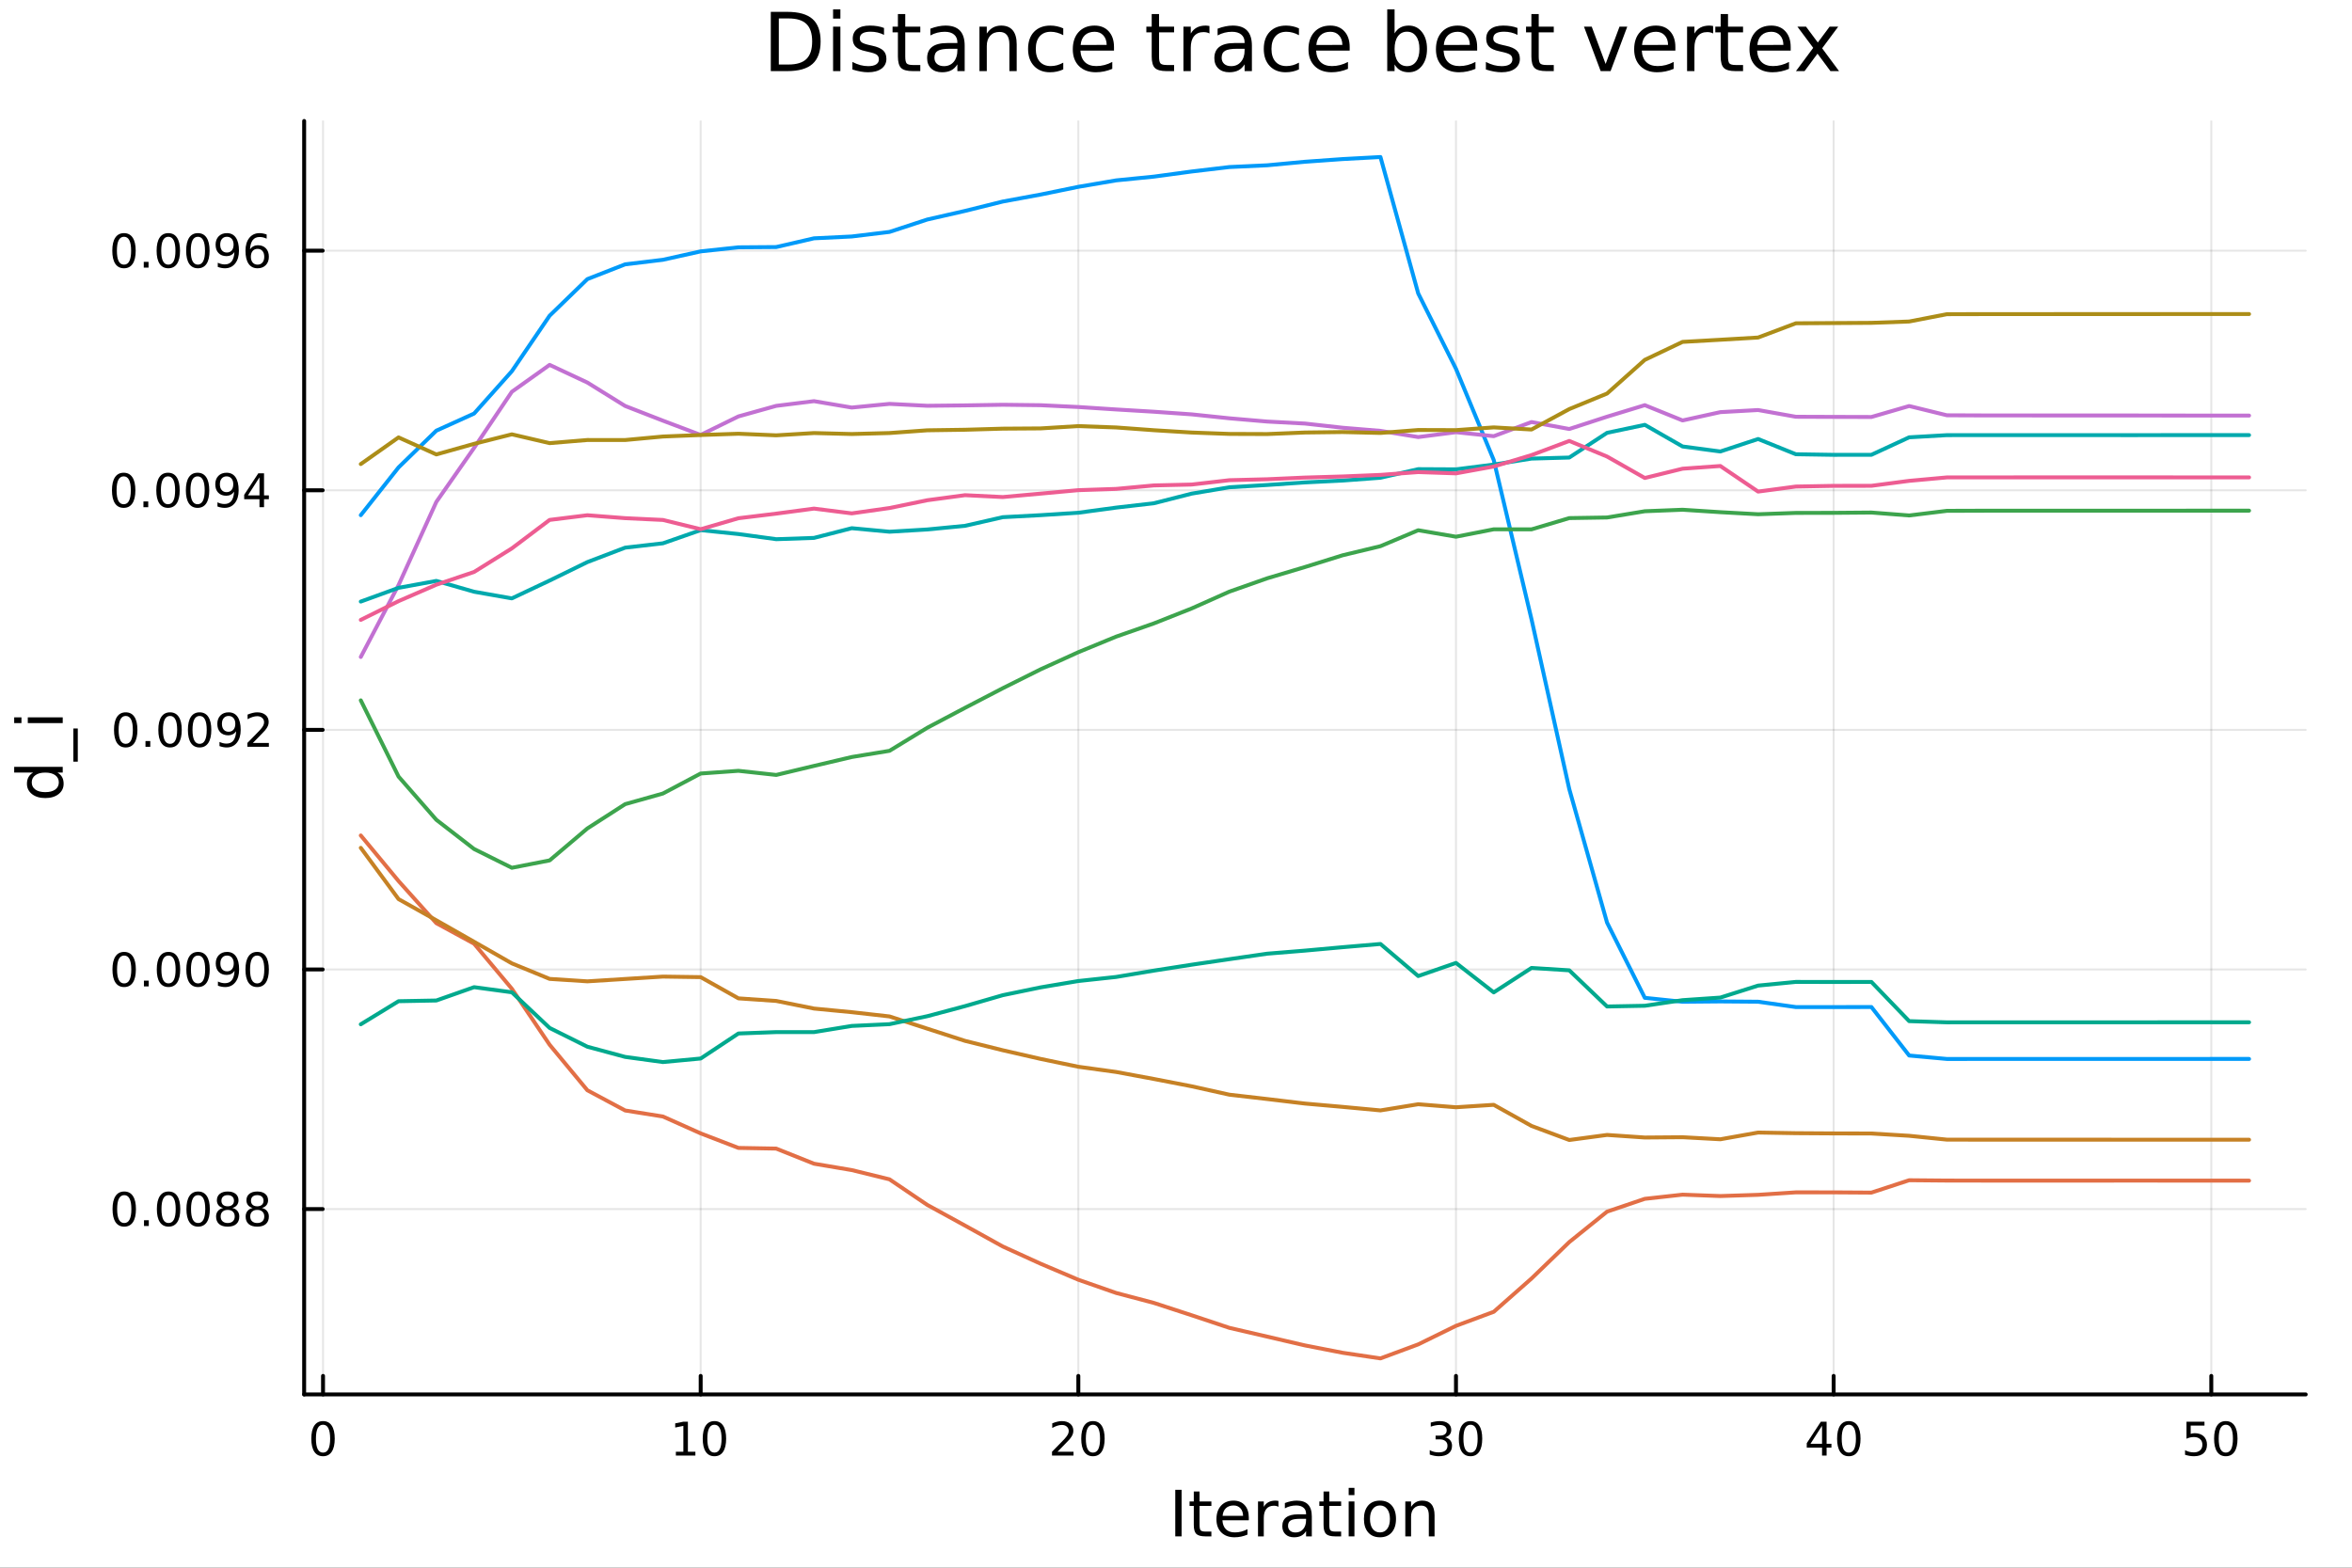 <?xml version="1.0" encoding="utf-8"?>
<svg xmlns="http://www.w3.org/2000/svg" xmlns:xlink="http://www.w3.org/1999/xlink" width="600" height="400" viewBox="0 0 2400 1600">
<rect x="0" y="0" width="2400" height="1600" fill="#333333" stroke="none"/>
<defs>
  <clipPath id="clip390">
    <rect x="0" y="0" width="2400" height="1600"/>
  </clipPath>
</defs>
<path clip-path="url(#clip390)" d="M0 1600 L2400 1600 L2400 0 L0 0  Z" fill="#ffffff" fill-rule="evenodd" fill-opacity="1"/>
<defs>
  <clipPath id="clip391">
    <rect x="480" y="0" width="1681" height="1600"/>
  </clipPath>
</defs>
<path clip-path="url(#clip390)" d="M310.352 1423.18 L2352.76 1423.18 L2352.76 123.472 L310.352 123.472  Z" fill="#ffffff" fill-rule="evenodd" fill-opacity="1"/>
<defs>
  <clipPath id="clip392">
    <rect x="310" y="123" width="2043" height="1301"/>
  </clipPath>
</defs>
<polyline clip-path="url(#clip392)" style="stroke:#000000; stroke-linecap:round; stroke-linejoin:round; stroke-width:2; stroke-opacity:0.1; fill:none" points="329.62,1423.18 329.62,123.472 "/>
<polyline clip-path="url(#clip392)" style="stroke:#000000; stroke-linecap:round; stroke-linejoin:round; stroke-width:2; stroke-opacity:0.1; fill:none" points="714.979,1423.18 714.979,123.472 "/>
<polyline clip-path="url(#clip392)" style="stroke:#000000; stroke-linecap:round; stroke-linejoin:round; stroke-width:2; stroke-opacity:0.1; fill:none" points="1100.34,1423.18 1100.34,123.472 "/>
<polyline clip-path="url(#clip392)" style="stroke:#000000; stroke-linecap:round; stroke-linejoin:round; stroke-width:2; stroke-opacity:0.1; fill:none" points="1485.7,1423.18 1485.7,123.472 "/>
<polyline clip-path="url(#clip392)" style="stroke:#000000; stroke-linecap:round; stroke-linejoin:round; stroke-width:2; stroke-opacity:0.1; fill:none" points="1871.06,1423.18 1871.06,123.472 "/>
<polyline clip-path="url(#clip392)" style="stroke:#000000; stroke-linecap:round; stroke-linejoin:round; stroke-width:2; stroke-opacity:0.1; fill:none" points="2256.42,1423.18 2256.42,123.472 "/>
<polyline clip-path="url(#clip392)" style="stroke:#000000; stroke-linecap:round; stroke-linejoin:round; stroke-width:2; stroke-opacity:0.1; fill:none" points="310.352,1233.98 2352.76,1233.98 "/>
<polyline clip-path="url(#clip392)" style="stroke:#000000; stroke-linecap:round; stroke-linejoin:round; stroke-width:2; stroke-opacity:0.1; fill:none" points="310.352,989.447 2352.76,989.447 "/>
<polyline clip-path="url(#clip392)" style="stroke:#000000; stroke-linecap:round; stroke-linejoin:round; stroke-width:2; stroke-opacity:0.1; fill:none" points="310.352,744.915 2352.76,744.915 "/>
<polyline clip-path="url(#clip392)" style="stroke:#000000; stroke-linecap:round; stroke-linejoin:round; stroke-width:2; stroke-opacity:0.1; fill:none" points="310.352,500.383 2352.76,500.383 "/>
<polyline clip-path="url(#clip392)" style="stroke:#000000; stroke-linecap:round; stroke-linejoin:round; stroke-width:2; stroke-opacity:0.1; fill:none" points="310.352,255.851 2352.76,255.851 "/>
<polyline clip-path="url(#clip390)" style="stroke:#000000; stroke-linecap:round; stroke-linejoin:round; stroke-width:4; stroke-opacity:1; fill:none" points="310.352,1423.18 2352.76,1423.18 "/>
<polyline clip-path="url(#clip390)" style="stroke:#000000; stroke-linecap:round; stroke-linejoin:round; stroke-width:4; stroke-opacity:1; fill:none" points="329.62,1423.18 329.62,1404.28 "/>
<polyline clip-path="url(#clip390)" style="stroke:#000000; stroke-linecap:round; stroke-linejoin:round; stroke-width:4; stroke-opacity:1; fill:none" points="714.979,1423.18 714.979,1404.28 "/>
<polyline clip-path="url(#clip390)" style="stroke:#000000; stroke-linecap:round; stroke-linejoin:round; stroke-width:4; stroke-opacity:1; fill:none" points="1100.34,1423.18 1100.34,1404.28 "/>
<polyline clip-path="url(#clip390)" style="stroke:#000000; stroke-linecap:round; stroke-linejoin:round; stroke-width:4; stroke-opacity:1; fill:none" points="1485.7,1423.18 1485.7,1404.28 "/>
<polyline clip-path="url(#clip390)" style="stroke:#000000; stroke-linecap:round; stroke-linejoin:round; stroke-width:4; stroke-opacity:1; fill:none" points="1871.06,1423.18 1871.06,1404.28 "/>
<polyline clip-path="url(#clip390)" style="stroke:#000000; stroke-linecap:round; stroke-linejoin:round; stroke-width:4; stroke-opacity:1; fill:none" points="2256.42,1423.18 2256.42,1404.28 "/>
<path clip-path="url(#clip390)" d="M329.62 1454.1 Q326.009 1454.1 324.18 1457.66 Q322.375 1461.2 322.375 1468.33 Q322.375 1475.44 324.18 1479.01 Q326.009 1482.55 329.62 1482.55 Q333.254 1482.55 335.06 1479.01 Q336.888 1475.44 336.888 1468.33 Q336.888 1461.2 335.06 1457.66 Q333.254 1454.1 329.62 1454.1 M329.62 1450.39 Q335.43 1450.39 338.486 1455 Q341.564 1459.58 341.564 1468.33 Q341.564 1477.06 338.486 1481.67 Q335.43 1486.25 329.62 1486.25 Q323.81 1486.25 320.731 1481.67 Q317.675 1477.06 317.675 1468.33 Q317.675 1459.58 320.731 1455 Q323.81 1450.39 329.62 1450.39 Z" fill="#000000" fill-rule="nonzero" fill-opacity="1" /><path clip-path="url(#clip390)" d="M689.667 1481.64 L697.306 1481.64 L697.306 1455.28 L688.995 1456.95 L688.995 1452.69 L697.259 1451.02 L701.935 1451.02 L701.935 1481.64 L709.574 1481.64 L709.574 1485.58 L689.667 1485.58 L689.667 1481.64 Z" fill="#000000" fill-rule="nonzero" fill-opacity="1" /><path clip-path="url(#clip390)" d="M729.018 1454.1 Q725.407 1454.1 723.579 1457.66 Q721.773 1461.2 721.773 1468.33 Q721.773 1475.44 723.579 1479.01 Q725.407 1482.55 729.018 1482.55 Q732.653 1482.55 734.458 1479.01 Q736.287 1475.44 736.287 1468.33 Q736.287 1461.2 734.458 1457.66 Q732.653 1454.1 729.018 1454.1 M729.018 1450.39 Q734.829 1450.39 737.884 1455 Q740.963 1459.58 740.963 1468.33 Q740.963 1477.06 737.884 1481.67 Q734.829 1486.25 729.018 1486.25 Q723.208 1486.25 720.13 1481.67 Q717.074 1477.06 717.074 1468.33 Q717.074 1459.58 720.13 1455 Q723.208 1450.39 729.018 1450.39 Z" fill="#000000" fill-rule="nonzero" fill-opacity="1" /><path clip-path="url(#clip390)" d="M1079.11 1481.64 L1095.43 1481.64 L1095.43 1485.58 L1073.49 1485.58 L1073.49 1481.64 Q1076.15 1478.89 1080.73 1474.26 Q1085.34 1469.61 1086.52 1468.27 Q1088.76 1465.74 1089.64 1464.01 Q1090.55 1462.25 1090.55 1460.56 Q1090.55 1457.8 1088.6 1456.07 Q1086.68 1454.33 1083.58 1454.33 Q1081.38 1454.33 1078.93 1455.09 Q1076.5 1455.86 1073.72 1457.41 L1073.72 1452.69 Q1076.54 1451.55 1079 1450.97 Q1081.45 1450.39 1083.49 1450.39 Q1088.86 1450.39 1092.05 1453.08 Q1095.25 1455.77 1095.25 1460.26 Q1095.25 1462.39 1094.44 1464.31 Q1093.65 1466.2 1091.54 1468.8 Q1090.96 1469.47 1087.86 1472.69 Q1084.76 1475.88 1079.11 1481.64 Z" fill="#000000" fill-rule="nonzero" fill-opacity="1" /><path clip-path="url(#clip390)" d="M1115.25 1454.1 Q1111.63 1454.1 1109.81 1457.66 Q1108 1461.2 1108 1468.33 Q1108 1475.44 1109.81 1479.01 Q1111.63 1482.55 1115.25 1482.55 Q1118.88 1482.55 1120.69 1479.01 Q1122.51 1475.44 1122.51 1468.33 Q1122.51 1461.2 1120.69 1457.66 Q1118.88 1454.1 1115.25 1454.1 M1115.25 1450.39 Q1121.06 1450.39 1124.11 1455 Q1127.19 1459.58 1127.19 1468.33 Q1127.19 1477.06 1124.11 1481.67 Q1121.06 1486.25 1115.25 1486.25 Q1109.44 1486.25 1106.36 1481.67 Q1103.3 1477.06 1103.3 1468.33 Q1103.3 1459.58 1106.36 1455 Q1109.44 1450.39 1115.25 1450.39 Z" fill="#000000" fill-rule="nonzero" fill-opacity="1" /><path clip-path="url(#clip390)" d="M1474.54 1466.95 Q1477.9 1467.66 1479.77 1469.93 Q1481.67 1472.2 1481.67 1475.53 Q1481.67 1480.65 1478.15 1483.45 Q1474.63 1486.25 1468.15 1486.25 Q1465.98 1486.25 1463.66 1485.81 Q1461.37 1485.39 1458.92 1484.54 L1458.92 1480.02 Q1460.86 1481.16 1463.17 1481.74 Q1465.49 1482.32 1468.01 1482.32 Q1472.41 1482.32 1474.7 1480.58 Q1477.02 1478.84 1477.02 1475.53 Q1477.02 1472.48 1474.86 1470.77 Q1472.73 1469.03 1468.92 1469.03 L1464.89 1469.03 L1464.89 1465.19 L1469.1 1465.19 Q1472.55 1465.19 1474.38 1463.82 Q1476.21 1462.43 1476.21 1459.84 Q1476.21 1457.18 1474.31 1455.77 Q1472.43 1454.33 1468.92 1454.33 Q1466.99 1454.33 1464.79 1454.75 Q1462.6 1455.16 1459.96 1456.04 L1459.96 1451.88 Q1462.62 1451.14 1464.93 1450.77 Q1467.27 1450.39 1469.33 1450.39 Q1474.66 1450.39 1477.76 1452.83 Q1480.86 1455.23 1480.86 1459.35 Q1480.86 1462.22 1479.22 1464.21 Q1477.57 1466.18 1474.54 1466.95 Z" fill="#000000" fill-rule="nonzero" fill-opacity="1" /><path clip-path="url(#clip390)" d="M1500.54 1454.1 Q1496.92 1454.1 1495.1 1457.66 Q1493.29 1461.2 1493.29 1468.33 Q1493.29 1475.44 1495.1 1479.01 Q1496.92 1482.55 1500.54 1482.55 Q1504.17 1482.55 1505.98 1479.01 Q1507.8 1475.44 1507.8 1468.33 Q1507.8 1461.2 1505.98 1457.66 Q1504.17 1454.1 1500.54 1454.1 M1500.54 1450.39 Q1506.35 1450.39 1509.4 1455 Q1512.48 1459.58 1512.48 1468.33 Q1512.48 1477.06 1509.4 1481.67 Q1506.35 1486.25 1500.54 1486.25 Q1494.73 1486.25 1491.65 1481.67 Q1488.59 1477.06 1488.59 1468.33 Q1488.59 1459.58 1491.65 1455 Q1494.73 1450.39 1500.54 1450.39 Z" fill="#000000" fill-rule="nonzero" fill-opacity="1" /><path clip-path="url(#clip390)" d="M1859.23 1455.09 L1847.42 1473.54 L1859.23 1473.54 L1859.23 1455.09 M1858 1451.02 L1863.88 1451.02 L1863.88 1473.54 L1868.81 1473.54 L1868.81 1477.43 L1863.88 1477.43 L1863.88 1485.58 L1859.23 1485.58 L1859.23 1477.43 L1843.63 1477.43 L1843.63 1472.92 L1858 1451.02 Z" fill="#000000" fill-rule="nonzero" fill-opacity="1" /><path clip-path="url(#clip390)" d="M1886.54 1454.1 Q1882.93 1454.1 1881.1 1457.66 Q1879.3 1461.2 1879.3 1468.33 Q1879.3 1475.44 1881.1 1479.01 Q1882.93 1482.55 1886.54 1482.55 Q1890.18 1482.55 1891.98 1479.01 Q1893.81 1475.44 1893.81 1468.33 Q1893.81 1461.2 1891.98 1457.66 Q1890.18 1454.1 1886.54 1454.1 M1886.54 1450.39 Q1892.35 1450.39 1895.41 1455 Q1898.49 1459.58 1898.49 1468.33 Q1898.49 1477.06 1895.41 1481.67 Q1892.35 1486.25 1886.54 1486.25 Q1880.73 1486.25 1877.65 1481.67 Q1874.6 1477.06 1874.6 1468.33 Q1874.6 1459.58 1877.65 1455 Q1880.73 1450.39 1886.54 1450.39 Z" fill="#000000" fill-rule="nonzero" fill-opacity="1" /><path clip-path="url(#clip390)" d="M2231.12 1451.02 L2249.47 1451.02 L2249.47 1454.96 L2235.4 1454.96 L2235.4 1463.43 Q2236.42 1463.08 2237.43 1462.92 Q2238.45 1462.73 2239.47 1462.73 Q2245.26 1462.73 2248.64 1465.9 Q2252.02 1469.08 2252.02 1474.49 Q2252.02 1480.07 2248.55 1483.17 Q2245.07 1486.25 2238.75 1486.25 Q2236.58 1486.25 2234.31 1485.88 Q2232.06 1485.51 2229.66 1484.77 L2229.66 1480.07 Q2231.74 1481.2 2233.96 1481.76 Q2236.18 1482.32 2238.66 1482.32 Q2242.67 1482.32 2245 1480.21 Q2247.34 1478.1 2247.34 1474.49 Q2247.34 1470.88 2245 1468.77 Q2242.67 1466.67 2238.66 1466.67 Q2236.79 1466.67 2234.91 1467.08 Q2233.06 1467.5 2231.12 1468.38 L2231.12 1451.02 Z" fill="#000000" fill-rule="nonzero" fill-opacity="1" /><path clip-path="url(#clip390)" d="M2271.23 1454.1 Q2267.62 1454.1 2265.79 1457.66 Q2263.99 1461.2 2263.99 1468.33 Q2263.99 1475.44 2265.79 1479.01 Q2267.62 1482.55 2271.23 1482.55 Q2274.87 1482.55 2276.67 1479.01 Q2278.5 1475.44 2278.5 1468.33 Q2278.5 1461.2 2276.67 1457.66 Q2274.87 1454.1 2271.23 1454.1 M2271.23 1450.39 Q2277.04 1450.39 2280.1 1455 Q2283.18 1459.58 2283.18 1468.33 Q2283.18 1477.06 2280.1 1481.67 Q2277.04 1486.25 2271.23 1486.25 Q2265.42 1486.25 2262.34 1481.67 Q2259.29 1477.06 2259.29 1468.33 Q2259.29 1459.58 2262.34 1455 Q2265.42 1450.39 2271.23 1450.39 Z" fill="#000000" fill-rule="nonzero" fill-opacity="1" /><path clip-path="url(#clip390)" d="M1199.27 1520.52 L1205.7 1520.52 L1205.7 1568.04 L1199.27 1568.04 L1199.27 1520.52 Z" fill="#000000" fill-rule="nonzero" fill-opacity="1" /><path clip-path="url(#clip390)" d="M1224.04 1522.27 L1224.04 1532.4 L1236.1 1532.4 L1236.1 1536.95 L1224.04 1536.95 L1224.04 1556.3 Q1224.04 1560.66 1225.21 1561.9 Q1226.42 1563.14 1230.08 1563.14 L1236.1 1563.14 L1236.1 1568.04 L1230.08 1568.04 Q1223.31 1568.04 1220.73 1565.53 Q1218.15 1562.98 1218.15 1556.3 L1218.15 1536.95 L1213.85 1536.95 L1213.85 1532.4 L1218.15 1532.4 L1218.15 1522.27 L1224.04 1522.27 Z" fill="#000000" fill-rule="nonzero" fill-opacity="1" /><path clip-path="url(#clip390)" d="M1274.29 1548.76 L1274.29 1551.62 L1247.37 1551.62 Q1247.75 1557.67 1251 1560.85 Q1254.27 1564 1260.1 1564 Q1263.47 1564 1266.62 1563.17 Q1269.81 1562.35 1272.93 1560.69 L1272.93 1566.23 Q1269.77 1567.57 1266.46 1568.27 Q1263.15 1568.97 1259.75 1568.97 Q1251.22 1568.97 1246.22 1564 Q1241.26 1559.04 1241.26 1550.57 Q1241.26 1541.82 1245.97 1536.69 Q1250.71 1531.54 1258.73 1531.54 Q1265.92 1531.54 1270.09 1536.18 Q1274.29 1540.8 1274.29 1548.76 M1268.44 1547.04 Q1268.37 1542.23 1265.73 1539.37 Q1263.12 1536.5 1258.79 1536.5 Q1253.89 1536.5 1250.93 1539.27 Q1248 1542.04 1247.56 1547.07 L1268.44 1547.04 Z" fill="#000000" fill-rule="nonzero" fill-opacity="1" /><path clip-path="url(#clip390)" d="M1304.56 1537.87 Q1303.58 1537.3 1302.4 1537.04 Q1301.25 1536.76 1299.85 1536.76 Q1294.89 1536.76 1292.21 1540 Q1289.57 1543.22 1289.57 1549.27 L1289.57 1568.04 L1283.68 1568.04 L1283.68 1532.4 L1289.57 1532.4 L1289.57 1537.93 Q1291.42 1534.69 1294.38 1533.13 Q1297.34 1531.54 1301.57 1531.54 Q1302.18 1531.54 1302.91 1531.63 Q1303.64 1531.7 1304.53 1531.85 L1304.56 1537.87 Z" fill="#000000" fill-rule="nonzero" fill-opacity="1" /><path clip-path="url(#clip390)" d="M1326.91 1550.12 Q1319.81 1550.12 1317.07 1551.75 Q1314.33 1553.37 1314.33 1557.29 Q1314.33 1560.4 1316.37 1562.25 Q1318.44 1564.07 1321.97 1564.07 Q1326.84 1564.07 1329.77 1560.63 Q1332.73 1557.16 1332.73 1551.43 L1332.73 1550.12 L1326.91 1550.12 M1338.59 1547.71 L1338.59 1568.04 L1332.73 1568.04 L1332.73 1562.63 Q1330.73 1565.88 1327.73 1567.44 Q1324.74 1568.97 1320.41 1568.97 Q1314.94 1568.97 1311.69 1565.91 Q1308.48 1562.82 1308.48 1557.67 Q1308.48 1551.65 1312.49 1548.6 Q1316.53 1545.54 1324.52 1545.54 L1332.73 1545.54 L1332.73 1544.97 Q1332.73 1540.93 1330.06 1538.73 Q1327.42 1536.5 1322.61 1536.5 Q1319.55 1536.5 1316.66 1537.23 Q1313.76 1537.97 1311.09 1539.43 L1311.09 1534.02 Q1314.3 1532.78 1317.33 1532.17 Q1320.35 1531.54 1323.21 1531.54 Q1330.95 1531.54 1334.77 1535.55 Q1338.59 1539.56 1338.59 1547.71 Z" fill="#000000" fill-rule="nonzero" fill-opacity="1" /><path clip-path="url(#clip390)" d="M1356.44 1522.27 L1356.44 1532.4 L1368.51 1532.4 L1368.51 1536.95 L1356.44 1536.95 L1356.44 1556.3 Q1356.44 1560.66 1357.62 1561.9 Q1358.83 1563.14 1362.49 1563.14 L1368.51 1563.14 L1368.51 1568.04 L1362.49 1568.04 Q1355.71 1568.04 1353.13 1565.53 Q1350.56 1562.98 1350.56 1556.3 L1350.56 1536.95 L1346.26 1536.95 L1346.26 1532.4 L1350.56 1532.4 L1350.56 1522.27 L1356.44 1522.27 Z" fill="#000000" fill-rule="nonzero" fill-opacity="1" /><path clip-path="url(#clip390)" d="M1376.21 1532.4 L1382.07 1532.4 L1382.07 1568.04 L1376.21 1568.04 L1376.21 1532.4 M1376.21 1518.52 L1382.07 1518.52 L1382.07 1525.93 L1376.21 1525.93 L1376.21 1518.52 Z" fill="#000000" fill-rule="nonzero" fill-opacity="1" /><path clip-path="url(#clip390)" d="M1408.13 1536.5 Q1403.42 1536.5 1400.69 1540.19 Q1397.95 1543.85 1397.95 1550.25 Q1397.95 1556.65 1400.65 1560.34 Q1403.39 1564 1408.13 1564 Q1412.81 1564 1415.55 1560.31 Q1418.29 1556.62 1418.29 1550.25 Q1418.29 1543.92 1415.55 1540.23 Q1412.81 1536.5 1408.13 1536.5 M1408.13 1531.54 Q1415.77 1531.54 1420.13 1536.5 Q1424.49 1541.47 1424.49 1550.25 Q1424.49 1559 1420.13 1564 Q1415.77 1568.97 1408.13 1568.97 Q1400.46 1568.97 1396.1 1564 Q1391.77 1559 1391.77 1550.25 Q1391.77 1541.47 1396.1 1536.5 Q1400.46 1531.54 1408.13 1531.54 Z" fill="#000000" fill-rule="nonzero" fill-opacity="1" /><path clip-path="url(#clip390)" d="M1463.83 1546.53 L1463.83 1568.04 L1457.98 1568.04 L1457.98 1546.72 Q1457.98 1541.66 1456 1539.14 Q1454.03 1536.63 1450.08 1536.63 Q1445.34 1536.63 1442.6 1539.65 Q1439.87 1542.68 1439.87 1547.9 L1439.87 1568.04 L1433.98 1568.04 L1433.98 1532.4 L1439.87 1532.4 L1439.87 1537.93 Q1441.97 1534.72 1444.8 1533.13 Q1447.66 1531.54 1451.39 1531.54 Q1457.53 1531.54 1460.68 1535.36 Q1463.83 1539.14 1463.83 1546.53 Z" fill="#000000" fill-rule="nonzero" fill-opacity="1" /><polyline clip-path="url(#clip390)" style="stroke:#000000; stroke-linecap:round; stroke-linejoin:round; stroke-width:4; stroke-opacity:1; fill:none" points="310.352,1423.18 310.352,123.472 "/>
<polyline clip-path="url(#clip390)" style="stroke:#000000; stroke-linecap:round; stroke-linejoin:round; stroke-width:4; stroke-opacity:1; fill:none" points="310.352,1233.98 329.25,1233.98 "/>
<polyline clip-path="url(#clip390)" style="stroke:#000000; stroke-linecap:round; stroke-linejoin:round; stroke-width:4; stroke-opacity:1; fill:none" points="310.352,989.447 329.25,989.447 "/>
<polyline clip-path="url(#clip390)" style="stroke:#000000; stroke-linecap:round; stroke-linejoin:round; stroke-width:4; stroke-opacity:1; fill:none" points="310.352,744.915 329.25,744.915 "/>
<polyline clip-path="url(#clip390)" style="stroke:#000000; stroke-linecap:round; stroke-linejoin:round; stroke-width:4; stroke-opacity:1; fill:none" points="310.352,500.383 329.25,500.383 "/>
<polyline clip-path="url(#clip390)" style="stroke:#000000; stroke-linecap:round; stroke-linejoin:round; stroke-width:4; stroke-opacity:1; fill:none" points="310.352,255.851 329.25,255.851 "/>
<path clip-path="url(#clip390)" d="M126.783 1219.78 Q123.172 1219.78 121.343 1223.34 Q119.538 1226.88 119.538 1234.01 Q119.538 1241.12 121.343 1244.69 Q123.172 1248.23 126.783 1248.23 Q130.417 1248.23 132.223 1244.69 Q134.052 1241.12 134.052 1234.01 Q134.052 1226.88 132.223 1223.34 Q130.417 1219.78 126.783 1219.78 M126.783 1216.07 Q132.593 1216.07 135.649 1220.68 Q138.728 1225.26 138.728 1234.01 Q138.728 1242.74 135.649 1247.35 Q132.593 1251.93 126.783 1251.93 Q120.973 1251.93 117.894 1247.35 Q114.839 1242.74 114.839 1234.01 Q114.839 1225.26 117.894 1220.68 Q120.973 1216.07 126.783 1216.07 Z" fill="#000000" fill-rule="nonzero" fill-opacity="1" /><path clip-path="url(#clip390)" d="M146.945 1245.38 L151.829 1245.38 L151.829 1251.26 L146.945 1251.26 L146.945 1245.38 Z" fill="#000000" fill-rule="nonzero" fill-opacity="1" /><path clip-path="url(#clip390)" d="M172.014 1219.78 Q168.403 1219.78 166.575 1223.34 Q164.769 1226.88 164.769 1234.01 Q164.769 1241.12 166.575 1244.69 Q168.403 1248.23 172.014 1248.23 Q175.649 1248.23 177.454 1244.69 Q179.283 1241.12 179.283 1234.01 Q179.283 1226.88 177.454 1223.34 Q175.649 1219.78 172.014 1219.78 M172.014 1216.07 Q177.825 1216.07 180.88 1220.68 Q183.959 1225.26 183.959 1234.01 Q183.959 1242.74 180.88 1247.35 Q177.825 1251.93 172.014 1251.93 Q166.204 1251.93 163.126 1247.35 Q160.07 1242.74 160.07 1234.01 Q160.07 1225.26 163.126 1220.68 Q166.204 1216.07 172.014 1216.07 Z" fill="#000000" fill-rule="nonzero" fill-opacity="1" /><path clip-path="url(#clip390)" d="M202.176 1219.78 Q198.565 1219.78 196.737 1223.34 Q194.931 1226.88 194.931 1234.01 Q194.931 1241.12 196.737 1244.69 Q198.565 1248.23 202.176 1248.23 Q205.811 1248.23 207.616 1244.69 Q209.445 1241.12 209.445 1234.01 Q209.445 1226.88 207.616 1223.34 Q205.811 1219.78 202.176 1219.78 M202.176 1216.07 Q207.987 1216.07 211.042 1220.68 Q214.121 1225.26 214.121 1234.01 Q214.121 1242.74 211.042 1247.35 Q207.987 1251.93 202.176 1251.93 Q196.366 1251.93 193.288 1247.35 Q190.232 1242.74 190.232 1234.01 Q190.232 1225.26 193.288 1220.68 Q196.366 1216.07 202.176 1216.07 Z" fill="#000000" fill-rule="nonzero" fill-opacity="1" /><path clip-path="url(#clip390)" d="M232.338 1234.85 Q229.005 1234.85 227.084 1236.63 Q225.185 1238.41 225.185 1241.54 Q225.185 1244.66 227.084 1246.44 Q229.005 1248.23 232.338 1248.23 Q235.672 1248.23 237.593 1246.44 Q239.514 1244.64 239.514 1241.54 Q239.514 1238.41 237.593 1236.63 Q235.695 1234.85 232.338 1234.85 M227.662 1232.86 Q224.653 1232.12 222.963 1230.06 Q221.297 1228 221.297 1225.03 Q221.297 1220.89 224.236 1218.48 Q227.199 1216.07 232.338 1216.07 Q237.5 1216.07 240.44 1218.48 Q243.38 1220.89 243.38 1225.03 Q243.38 1228 241.69 1230.06 Q240.023 1232.12 237.037 1232.86 Q240.417 1233.64 242.292 1235.94 Q244.19 1238.23 244.19 1241.54 Q244.19 1246.56 241.111 1249.25 Q238.056 1251.93 232.338 1251.93 Q226.621 1251.93 223.542 1249.25 Q220.486 1246.56 220.486 1241.54 Q220.486 1238.23 222.385 1235.94 Q224.283 1233.64 227.662 1232.86 M225.949 1225.47 Q225.949 1228.16 227.616 1229.66 Q229.306 1231.17 232.338 1231.17 Q235.347 1231.17 237.037 1229.66 Q238.75 1228.16 238.75 1225.47 Q238.75 1222.79 237.037 1221.28 Q235.347 1219.78 232.338 1219.78 Q229.306 1219.78 227.616 1221.28 Q225.949 1222.79 225.949 1225.47 Z" fill="#000000" fill-rule="nonzero" fill-opacity="1" /><path clip-path="url(#clip390)" d="M262.5 1234.85 Q259.167 1234.85 257.246 1236.63 Q255.347 1238.41 255.347 1241.54 Q255.347 1244.66 257.246 1246.44 Q259.167 1248.23 262.5 1248.23 Q265.833 1248.23 267.755 1246.44 Q269.676 1244.64 269.676 1241.54 Q269.676 1238.41 267.755 1236.63 Q265.857 1234.85 262.5 1234.85 M257.824 1232.86 Q254.815 1232.12 253.125 1230.06 Q251.458 1228 251.458 1225.03 Q251.458 1220.89 254.398 1218.48 Q257.361 1216.07 262.5 1216.07 Q267.662 1216.07 270.602 1218.48 Q273.542 1220.89 273.542 1225.03 Q273.542 1228 271.852 1230.06 Q270.185 1232.12 267.199 1232.86 Q270.579 1233.64 272.454 1235.94 Q274.352 1238.23 274.352 1241.54 Q274.352 1246.56 271.273 1249.25 Q268.218 1251.93 262.5 1251.93 Q256.783 1251.93 253.704 1249.25 Q250.648 1246.56 250.648 1241.54 Q250.648 1238.23 252.546 1235.94 Q254.445 1233.64 257.824 1232.86 M256.111 1225.47 Q256.111 1228.16 257.778 1229.66 Q259.468 1231.17 262.5 1231.17 Q265.509 1231.17 267.199 1229.66 Q268.912 1228.16 268.912 1225.47 Q268.912 1222.79 267.199 1221.28 Q265.509 1219.78 262.5 1219.78 Q259.468 1219.78 257.778 1221.28 Q256.111 1222.79 256.111 1225.47 Z" fill="#000000" fill-rule="nonzero" fill-opacity="1" /><path clip-path="url(#clip390)" d="M126.691 975.246 Q123.08 975.246 121.251 978.811 Q119.445 982.352 119.445 989.482 Q119.445 996.588 121.251 1000.15 Q123.08 1003.69 126.691 1003.69 Q130.325 1003.69 132.13 1000.15 Q133.959 996.588 133.959 989.482 Q133.959 982.352 132.13 978.811 Q130.325 975.246 126.691 975.246 M126.691 971.542 Q132.501 971.542 135.556 976.149 Q138.635 980.732 138.635 989.482 Q138.635 998.209 135.556 1002.82 Q132.501 1007.4 126.691 1007.4 Q120.88 1007.4 117.802 1002.82 Q114.746 998.209 114.746 989.482 Q114.746 980.732 117.802 976.149 Q120.88 971.542 126.691 971.542 Z" fill="#000000" fill-rule="nonzero" fill-opacity="1" /><path clip-path="url(#clip390)" d="M146.853 1000.85 L151.737 1000.85 L151.737 1006.73 L146.853 1006.73 L146.853 1000.85 Z" fill="#000000" fill-rule="nonzero" fill-opacity="1" /><path clip-path="url(#clip390)" d="M171.922 975.246 Q168.311 975.246 166.482 978.811 Q164.677 982.352 164.677 989.482 Q164.677 996.588 166.482 1000.15 Q168.311 1003.69 171.922 1003.69 Q175.556 1003.69 177.362 1000.15 Q179.19 996.588 179.19 989.482 Q179.19 982.352 177.362 978.811 Q175.556 975.246 171.922 975.246 M171.922 971.542 Q177.732 971.542 180.788 976.149 Q183.866 980.732 183.866 989.482 Q183.866 998.209 180.788 1002.82 Q177.732 1007.4 171.922 1007.4 Q166.112 1007.4 163.033 1002.82 Q159.978 998.209 159.978 989.482 Q159.978 980.732 163.033 976.149 Q166.112 971.542 171.922 971.542 Z" fill="#000000" fill-rule="nonzero" fill-opacity="1" /><path clip-path="url(#clip390)" d="M202.084 975.246 Q198.473 975.246 196.644 978.811 Q194.838 982.352 194.838 989.482 Q194.838 996.588 196.644 1000.15 Q198.473 1003.69 202.084 1003.69 Q205.718 1003.69 207.524 1000.15 Q209.352 996.588 209.352 989.482 Q209.352 982.352 207.524 978.811 Q205.718 975.246 202.084 975.246 M202.084 971.542 Q207.894 971.542 210.949 976.149 Q214.028 980.732 214.028 989.482 Q214.028 998.209 210.949 1002.82 Q207.894 1007.4 202.084 1007.4 Q196.274 1007.4 193.195 1002.82 Q190.139 998.209 190.139 989.482 Q190.139 980.732 193.195 976.149 Q196.274 971.542 202.084 971.542 Z" fill="#000000" fill-rule="nonzero" fill-opacity="1" /><path clip-path="url(#clip390)" d="M222.385 1006.01 L222.385 1001.75 Q224.144 1002.58 225.949 1003.02 Q227.755 1003.46 229.491 1003.46 Q234.121 1003.46 236.551 1000.36 Q239.005 997.236 239.352 990.894 Q238.009 992.885 235.949 993.949 Q233.889 995.014 231.389 995.014 Q226.204 995.014 223.172 991.889 Q220.162 988.741 220.162 983.301 Q220.162 977.977 223.31 974.76 Q226.459 971.542 231.69 971.542 Q237.685 971.542 240.834 976.149 Q244.005 980.732 244.005 989.482 Q244.005 997.653 240.116 1002.54 Q236.25 1007.4 229.699 1007.4 Q227.94 1007.4 226.135 1007.05 Q224.329 1006.7 222.385 1006.01 M231.69 991.357 Q234.838 991.357 236.667 989.204 Q238.519 987.051 238.519 983.301 Q238.519 979.574 236.667 977.422 Q234.838 975.246 231.69 975.246 Q228.542 975.246 226.69 977.422 Q224.861 979.574 224.861 983.301 Q224.861 987.051 226.69 989.204 Q228.542 991.357 231.69 991.357 Z" fill="#000000" fill-rule="nonzero" fill-opacity="1" /><path clip-path="url(#clip390)" d="M262.408 975.246 Q258.796 975.246 256.968 978.811 Q255.162 982.352 255.162 989.482 Q255.162 996.588 256.968 1000.15 Q258.796 1003.69 262.408 1003.69 Q266.042 1003.69 267.847 1000.15 Q269.676 996.588 269.676 989.482 Q269.676 982.352 267.847 978.811 Q266.042 975.246 262.408 975.246 M262.408 971.542 Q268.218 971.542 271.273 976.149 Q274.352 980.732 274.352 989.482 Q274.352 998.209 271.273 1002.82 Q268.218 1007.4 262.408 1007.4 Q256.597 1007.4 253.519 1002.82 Q250.463 998.209 250.463 989.482 Q250.463 980.732 253.519 976.149 Q256.597 971.542 262.408 971.542 Z" fill="#000000" fill-rule="nonzero" fill-opacity="1" /><path clip-path="url(#clip390)" d="M128.288 730.714 Q124.677 730.714 122.848 734.278 Q121.043 737.82 121.043 744.95 Q121.043 752.056 122.848 755.621 Q124.677 759.163 128.288 759.163 Q131.922 759.163 133.728 755.621 Q135.556 752.056 135.556 744.95 Q135.556 737.82 133.728 734.278 Q131.922 730.714 128.288 730.714 M128.288 727.01 Q134.098 727.01 137.154 731.616 Q140.232 736.2 140.232 744.95 Q140.232 753.676 137.154 758.283 Q134.098 762.866 128.288 762.866 Q122.478 762.866 119.399 758.283 Q116.343 753.676 116.343 744.95 Q116.343 736.2 119.399 731.616 Q122.478 727.01 128.288 727.01 Z" fill="#000000" fill-rule="nonzero" fill-opacity="1" /><path clip-path="url(#clip390)" d="M148.45 756.315 L153.334 756.315 L153.334 762.195 L148.45 762.195 L148.45 756.315 Z" fill="#000000" fill-rule="nonzero" fill-opacity="1" /><path clip-path="url(#clip390)" d="M173.519 730.714 Q169.908 730.714 168.079 734.278 Q166.274 737.82 166.274 744.95 Q166.274 752.056 168.079 755.621 Q169.908 759.163 173.519 759.163 Q177.153 759.163 178.959 755.621 Q180.788 752.056 180.788 744.95 Q180.788 737.82 178.959 734.278 Q177.153 730.714 173.519 730.714 M173.519 727.01 Q179.329 727.01 182.385 731.616 Q185.463 736.2 185.463 744.95 Q185.463 753.676 182.385 758.283 Q179.329 762.866 173.519 762.866 Q167.709 762.866 164.63 758.283 Q161.575 753.676 161.575 744.95 Q161.575 736.2 164.63 731.616 Q167.709 727.01 173.519 727.01 Z" fill="#000000" fill-rule="nonzero" fill-opacity="1" /><path clip-path="url(#clip390)" d="M203.681 730.714 Q200.07 730.714 198.241 734.278 Q196.436 737.82 196.436 744.95 Q196.436 752.056 198.241 755.621 Q200.07 759.163 203.681 759.163 Q207.315 759.163 209.121 755.621 Q210.949 752.056 210.949 744.95 Q210.949 737.82 209.121 734.278 Q207.315 730.714 203.681 730.714 M203.681 727.01 Q209.491 727.01 212.547 731.616 Q215.625 736.2 215.625 744.95 Q215.625 753.676 212.547 758.283 Q209.491 762.866 203.681 762.866 Q197.871 762.866 194.792 758.283 Q191.737 753.676 191.737 744.95 Q191.737 736.2 194.792 731.616 Q197.871 727.01 203.681 727.01 Z" fill="#000000" fill-rule="nonzero" fill-opacity="1" /><path clip-path="url(#clip390)" d="M223.982 761.477 L223.982 757.218 Q225.741 758.051 227.547 758.491 Q229.352 758.931 231.088 758.931 Q235.718 758.931 238.148 755.829 Q240.602 752.704 240.949 746.362 Q239.607 748.352 237.547 749.417 Q235.486 750.482 232.986 750.482 Q227.801 750.482 224.769 747.357 Q221.76 744.209 221.76 738.769 Q221.76 733.445 224.908 730.228 Q228.056 727.01 233.287 727.01 Q239.283 727.01 242.431 731.616 Q245.602 736.2 245.602 744.95 Q245.602 753.121 241.713 758.005 Q237.847 762.866 231.297 762.866 Q229.537 762.866 227.732 762.519 Q225.926 762.172 223.982 761.477 M233.287 746.825 Q236.435 746.825 238.264 744.672 Q240.116 742.519 240.116 738.769 Q240.116 735.042 238.264 732.89 Q236.435 730.714 233.287 730.714 Q230.139 730.714 228.287 732.89 Q226.459 735.042 226.459 738.769 Q226.459 742.519 228.287 744.672 Q230.139 746.825 233.287 746.825 Z" fill="#000000" fill-rule="nonzero" fill-opacity="1" /><path clip-path="url(#clip390)" d="M258.033 758.26 L274.352 758.26 L274.352 762.195 L252.408 762.195 L252.408 758.26 Q255.07 755.505 259.653 750.876 Q264.259 746.223 265.44 744.88 Q267.685 742.357 268.565 740.621 Q269.468 738.862 269.468 737.172 Q269.468 734.417 267.523 732.681 Q265.602 730.945 262.5 730.945 Q260.301 730.945 257.847 731.709 Q255.417 732.473 252.639 734.024 L252.639 729.302 Q255.463 728.167 257.917 727.589 Q260.37 727.01 262.408 727.01 Q267.778 727.01 270.972 729.695 Q274.167 732.38 274.167 736.871 Q274.167 739.001 273.357 740.922 Q272.569 742.82 270.463 745.413 Q269.884 746.084 266.782 749.302 Q263.681 752.496 258.033 758.26 Z" fill="#000000" fill-rule="nonzero" fill-opacity="1" /><path clip-path="url(#clip390)" d="M126.205 486.182 Q122.593 486.182 120.765 489.746 Q118.959 493.288 118.959 500.418 Q118.959 507.524 120.765 511.089 Q122.593 514.63 126.205 514.63 Q129.839 514.63 131.644 511.089 Q133.473 507.524 133.473 500.418 Q133.473 493.288 131.644 489.746 Q129.839 486.182 126.205 486.182 M126.205 482.478 Q132.015 482.478 135.07 487.084 Q138.149 491.668 138.149 500.418 Q138.149 509.144 135.07 513.751 Q132.015 518.334 126.205 518.334 Q120.394 518.334 117.316 513.751 Q114.26 509.144 114.26 500.418 Q114.26 491.668 117.316 487.084 Q120.394 482.478 126.205 482.478 Z" fill="#000000" fill-rule="nonzero" fill-opacity="1" /><path clip-path="url(#clip390)" d="M146.366 511.783 L151.251 511.783 L151.251 517.663 L146.366 517.663 L146.366 511.783 Z" fill="#000000" fill-rule="nonzero" fill-opacity="1" /><path clip-path="url(#clip390)" d="M171.436 486.182 Q167.825 486.182 165.996 489.746 Q164.19 493.288 164.19 500.418 Q164.19 507.524 165.996 511.089 Q167.825 514.63 171.436 514.63 Q175.07 514.63 176.876 511.089 Q178.704 507.524 178.704 500.418 Q178.704 493.288 176.876 489.746 Q175.07 486.182 171.436 486.182 M171.436 482.478 Q177.246 482.478 180.301 487.084 Q183.38 491.668 183.38 500.418 Q183.38 509.144 180.301 513.751 Q177.246 518.334 171.436 518.334 Q165.626 518.334 162.547 513.751 Q159.491 509.144 159.491 500.418 Q159.491 491.668 162.547 487.084 Q165.626 482.478 171.436 482.478 Z" fill="#000000" fill-rule="nonzero" fill-opacity="1" /><path clip-path="url(#clip390)" d="M201.598 486.182 Q197.987 486.182 196.158 489.746 Q194.352 493.288 194.352 500.418 Q194.352 507.524 196.158 511.089 Q197.987 514.63 201.598 514.63 Q205.232 514.63 207.037 511.089 Q208.866 507.524 208.866 500.418 Q208.866 493.288 207.037 489.746 Q205.232 486.182 201.598 486.182 M201.598 482.478 Q207.408 482.478 210.463 487.084 Q213.542 491.668 213.542 500.418 Q213.542 509.144 210.463 513.751 Q207.408 518.334 201.598 518.334 Q195.787 518.334 192.709 513.751 Q189.653 509.144 189.653 500.418 Q189.653 491.668 192.709 487.084 Q195.787 482.478 201.598 482.478 Z" fill="#000000" fill-rule="nonzero" fill-opacity="1" /><path clip-path="url(#clip390)" d="M221.898 516.945 L221.898 512.686 Q223.658 513.519 225.463 513.959 Q227.269 514.399 229.005 514.399 Q233.635 514.399 236.065 511.297 Q238.519 508.172 238.866 501.83 Q237.523 503.82 235.463 504.885 Q233.403 505.95 230.903 505.95 Q225.718 505.95 222.686 502.825 Q219.676 499.677 219.676 494.237 Q219.676 488.913 222.824 485.695 Q225.973 482.478 231.204 482.478 Q237.199 482.478 240.347 487.084 Q243.519 491.668 243.519 500.418 Q243.519 508.589 239.63 513.473 Q235.764 518.334 229.213 518.334 Q227.454 518.334 225.648 517.987 Q223.843 517.64 221.898 516.945 M231.204 502.293 Q234.352 502.293 236.181 500.14 Q238.033 497.987 238.033 494.237 Q238.033 490.51 236.181 488.357 Q234.352 486.182 231.204 486.182 Q228.056 486.182 226.204 488.357 Q224.375 490.51 224.375 494.237 Q224.375 497.987 226.204 500.14 Q228.056 502.293 231.204 502.293 Z" fill="#000000" fill-rule="nonzero" fill-opacity="1" /><path clip-path="url(#clip390)" d="M264.769 487.177 L252.963 505.626 L264.769 505.626 L264.769 487.177 M263.542 483.103 L269.421 483.103 L269.421 505.626 L274.352 505.626 L274.352 509.515 L269.421 509.515 L269.421 517.663 L264.769 517.663 L264.769 509.515 L249.167 509.515 L249.167 505.001 L263.542 483.103 Z" fill="#000000" fill-rule="nonzero" fill-opacity="1" /><path clip-path="url(#clip390)" d="M126.529 241.649 Q122.918 241.649 121.089 245.214 Q119.283 248.756 119.283 255.885 Q119.283 262.992 121.089 266.557 Q122.918 270.098 126.529 270.098 Q130.163 270.098 131.968 266.557 Q133.797 262.992 133.797 255.885 Q133.797 248.756 131.968 245.214 Q130.163 241.649 126.529 241.649 M126.529 237.946 Q132.339 237.946 135.394 242.552 Q138.473 247.135 138.473 255.885 Q138.473 264.612 135.394 269.219 Q132.339 273.802 126.529 273.802 Q120.718 273.802 117.64 269.219 Q114.584 264.612 114.584 255.885 Q114.584 247.135 117.64 242.552 Q120.718 237.946 126.529 237.946 Z" fill="#000000" fill-rule="nonzero" fill-opacity="1" /><path clip-path="url(#clip390)" d="M146.691 267.251 L151.575 267.251 L151.575 273.131 L146.691 273.131 L146.691 267.251 Z" fill="#000000" fill-rule="nonzero" fill-opacity="1" /><path clip-path="url(#clip390)" d="M171.76 241.649 Q168.149 241.649 166.32 245.214 Q164.515 248.756 164.515 255.885 Q164.515 262.992 166.32 266.557 Q168.149 270.098 171.76 270.098 Q175.394 270.098 177.2 266.557 Q179.028 262.992 179.028 255.885 Q179.028 248.756 177.2 245.214 Q175.394 241.649 171.76 241.649 M171.76 237.946 Q177.57 237.946 180.626 242.552 Q183.704 247.135 183.704 255.885 Q183.704 264.612 180.626 269.219 Q177.57 273.802 171.76 273.802 Q165.95 273.802 162.871 269.219 Q159.815 264.612 159.815 255.885 Q159.815 247.135 162.871 242.552 Q165.95 237.946 171.76 237.946 Z" fill="#000000" fill-rule="nonzero" fill-opacity="1" /><path clip-path="url(#clip390)" d="M201.922 241.649 Q198.311 241.649 196.482 245.214 Q194.676 248.756 194.676 255.885 Q194.676 262.992 196.482 266.557 Q198.311 270.098 201.922 270.098 Q205.556 270.098 207.362 266.557 Q209.19 262.992 209.19 255.885 Q209.19 248.756 207.362 245.214 Q205.556 241.649 201.922 241.649 M201.922 237.946 Q207.732 237.946 210.787 242.552 Q213.866 247.135 213.866 255.885 Q213.866 264.612 210.787 269.219 Q207.732 273.802 201.922 273.802 Q196.112 273.802 193.033 269.219 Q189.977 264.612 189.977 255.885 Q189.977 247.135 193.033 242.552 Q196.112 237.946 201.922 237.946 Z" fill="#000000" fill-rule="nonzero" fill-opacity="1" /><path clip-path="url(#clip390)" d="M222.223 272.413 L222.223 268.154 Q223.982 268.987 225.787 269.427 Q227.593 269.867 229.329 269.867 Q233.959 269.867 236.389 266.765 Q238.843 263.64 239.19 257.297 Q237.847 259.288 235.787 260.353 Q233.727 261.418 231.227 261.418 Q226.042 261.418 223.01 258.293 Q220 255.145 220 249.705 Q220 244.381 223.148 241.163 Q226.297 237.946 231.528 237.946 Q237.523 237.946 240.672 242.552 Q243.843 247.135 243.843 255.885 Q243.843 264.057 239.954 268.941 Q236.088 273.802 229.537 273.802 Q227.778 273.802 225.973 273.455 Q224.167 273.108 222.223 272.413 M231.528 257.76 Q234.676 257.76 236.505 255.608 Q238.357 253.455 238.357 249.705 Q238.357 245.978 236.505 243.825 Q234.676 241.649 231.528 241.649 Q228.38 241.649 226.528 243.825 Q224.699 245.978 224.699 249.705 Q224.699 253.455 226.528 255.608 Q228.38 257.76 231.528 257.76 Z" fill="#000000" fill-rule="nonzero" fill-opacity="1" /><path clip-path="url(#clip390)" d="M262.824 253.987 Q259.676 253.987 257.824 256.14 Q255.996 258.293 255.996 262.043 Q255.996 265.77 257.824 267.946 Q259.676 270.098 262.824 270.098 Q265.972 270.098 267.801 267.946 Q269.653 265.77 269.653 262.043 Q269.653 258.293 267.801 256.14 Q265.972 253.987 262.824 253.987 M272.107 239.335 L272.107 243.594 Q270.347 242.76 268.542 242.321 Q266.759 241.881 265 241.881 Q260.37 241.881 257.917 245.006 Q255.486 248.131 255.139 254.45 Q256.505 252.436 258.565 251.372 Q260.625 250.284 263.102 250.284 Q268.31 250.284 271.32 253.455 Q274.352 256.603 274.352 262.043 Q274.352 267.367 271.204 270.584 Q268.056 273.802 262.824 273.802 Q256.829 273.802 253.658 269.219 Q250.486 264.612 250.486 255.885 Q250.486 247.691 254.375 242.83 Q258.264 237.946 264.815 237.946 Q266.574 237.946 268.357 238.293 Q270.162 238.64 272.107 239.335 Z" fill="#000000" fill-rule="nonzero" fill-opacity="1" /><path clip-path="url(#clip390)" d="M33.767 788.508 L14.479 788.508 L14.479 782.652 L64.004 782.652 L64.004 788.508 L58.657 788.508 Q61.84 790.354 63.399 793.187 Q64.927 795.988 64.927 799.935 Q64.927 806.396 59.771 810.47 Q54.615 814.512 46.212 814.512 Q37.809 814.512 32.653 810.47 Q27.497 806.396 27.497 799.935 Q27.497 795.988 29.056 793.187 Q30.584 790.354 33.767 788.508 M46.212 808.465 Q52.673 808.465 56.365 805.823 Q60.026 803.149 60.026 798.502 Q60.026 793.855 56.365 791.182 Q52.673 788.508 46.212 788.508 Q39.751 788.508 36.09 791.182 Q32.398 793.855 32.398 798.502 Q32.398 803.149 36.09 805.823 Q39.751 808.465 46.212 808.465 Z" fill="#000000" fill-rule="nonzero" fill-opacity="1" /><path clip-path="url(#clip390)" d="M74.826 743.503 L79.377 743.503 L79.377 777.368 L74.826 777.368 L74.826 743.503 Z" fill="#000000" fill-rule="nonzero" fill-opacity="1" /><path clip-path="url(#clip390)" d="M28.356 737.996 L28.356 732.14 L64.004 732.14 L64.004 737.996 L28.356 737.996 M14.479 737.996 L14.479 732.14 L21.895 732.14 L21.895 737.996 L14.479 737.996 Z" fill="#000000" fill-rule="nonzero" fill-opacity="1" /><path clip-path="url(#clip390)" d="M794.708 18.82 L794.708 65.852 L804.592 65.852 Q817.109 65.852 822.902 60.18 Q828.735 54.509 828.735 42.275 Q828.735 30.122 822.902 24.492 Q817.109 18.82 804.592 18.82 L794.708 18.82 M786.525 12.096 L803.336 12.096 Q820.917 12.096 829.141 19.428 Q837.364 26.72 837.364 42.275 Q837.364 57.912 829.1 65.244 Q820.836 72.576 803.336 72.576 L786.525 72.576 L786.525 12.096 Z" fill="#000000" fill-rule="nonzero" fill-opacity="1" /><path clip-path="url(#clip390)" d="M850.084 27.206 L857.537 27.206 L857.537 72.576 L850.084 72.576 L850.084 27.206 M850.084 9.544 L857.537 9.544 L857.537 18.983 L850.084 18.983 L850.084 9.544 Z" fill="#000000" fill-rule="nonzero" fill-opacity="1" /><path clip-path="url(#clip390)" d="M902.057 28.543 L902.057 35.591 Q898.897 33.971 895.494 33.161 Q892.092 32.35 888.446 32.35 Q882.896 32.35 880.101 34.052 Q877.346 35.753 877.346 39.156 Q877.346 41.749 879.331 43.248 Q881.316 44.706 887.311 46.043 L889.864 46.61 Q897.803 48.311 901.125 51.43 Q904.487 54.509 904.487 60.059 Q904.487 66.378 899.464 70.064 Q894.482 73.751 885.732 73.751 Q882.086 73.751 878.116 73.022 Q874.187 72.333 869.812 70.915 L869.812 63.218 Q873.944 65.365 877.954 66.459 Q881.964 67.512 885.894 67.512 Q891.16 67.512 893.995 65.73 Q896.831 63.907 896.831 60.626 Q896.831 57.588 894.765 55.967 Q892.74 54.347 885.813 52.848 L883.22 52.24 Q876.293 50.782 873.214 47.785 Q870.136 44.746 870.136 39.48 Q870.136 33.08 874.673 29.596 Q879.21 26.112 887.555 26.112 Q891.686 26.112 895.332 26.72 Q898.978 27.327 902.057 28.543 Z" fill="#000000" fill-rule="nonzero" fill-opacity="1" /><path clip-path="url(#clip390)" d="M923.729 14.324 L923.729 27.206 L939.082 27.206 L939.082 32.999 L923.729 32.999 L923.729 57.628 Q923.729 63.178 925.228 64.758 Q926.767 66.338 931.426 66.338 L939.082 66.338 L939.082 72.576 L931.426 72.576 Q922.797 72.576 919.516 69.376 Q916.235 66.135 916.235 57.628 L916.235 32.999 L910.766 32.999 L910.766 27.206 L916.235 27.206 L916.235 14.324 L923.729 14.324 Z" fill="#000000" fill-rule="nonzero" fill-opacity="1" /><path clip-path="url(#clip390)" d="M969.504 49.769 Q960.471 49.769 956.987 51.835 Q953.503 53.901 953.503 58.884 Q953.503 62.854 956.096 65.203 Q958.729 67.512 963.225 67.512 Q969.423 67.512 973.15 63.137 Q976.917 58.722 976.917 51.43 L976.917 49.769 L969.504 49.769 M984.371 46.691 L984.371 72.576 L976.917 72.576 L976.917 65.689 Q974.365 69.821 970.558 71.806 Q966.75 73.751 961.24 73.751 Q954.273 73.751 950.141 69.862 Q946.05 65.933 946.05 59.37 Q946.05 51.714 951.154 47.825 Q956.298 43.936 966.466 43.936 L976.917 43.936 L976.917 43.207 Q976.917 38.062 973.515 35.267 Q970.152 32.431 964.036 32.431 Q960.147 32.431 956.46 33.363 Q952.774 34.295 949.371 36.158 L949.371 29.272 Q953.463 27.692 957.311 26.922 Q961.159 26.112 964.805 26.112 Q974.649 26.112 979.51 31.216 Q984.371 36.32 984.371 46.691 Z" fill="#000000" fill-rule="nonzero" fill-opacity="1" /><path clip-path="url(#clip390)" d="M1037.44 45.192 L1037.44 72.576 L1029.98 72.576 L1029.98 45.435 Q1029.98 38.994 1027.47 35.794 Q1024.96 32.594 1019.94 32.594 Q1013.9 32.594 1010.42 36.442 Q1006.93 40.29 1006.93 46.934 L1006.93 72.576 L999.441 72.576 L999.441 27.206 L1006.93 27.206 L1006.93 34.254 Q1009.61 30.163 1013.21 28.138 Q1016.86 26.112 1021.6 26.112 Q1029.42 26.112 1033.43 30.973 Q1037.44 35.794 1037.44 45.192 Z" fill="#000000" fill-rule="nonzero" fill-opacity="1" /><path clip-path="url(#clip390)" d="M1084.96 28.948 L1084.96 35.915 Q1081.8 34.173 1078.6 33.323 Q1075.44 32.431 1072.19 32.431 Q1064.94 32.431 1060.93 37.05 Q1056.92 41.627 1056.92 49.931 Q1056.92 58.236 1060.93 62.854 Q1064.94 67.431 1072.19 67.431 Q1075.44 67.431 1078.6 66.581 Q1081.8 65.689 1084.96 63.948 L1084.96 70.834 Q1081.84 72.292 1078.47 73.022 Q1075.15 73.751 1071.38 73.751 Q1061.14 73.751 1055.1 67.31 Q1049.06 60.869 1049.06 49.931 Q1049.06 38.832 1055.14 32.472 Q1061.26 26.112 1071.87 26.112 Q1075.31 26.112 1078.6 26.841 Q1081.88 27.53 1084.96 28.948 Z" fill="#000000" fill-rule="nonzero" fill-opacity="1" /><path clip-path="url(#clip390)" d="M1136.73 48.028 L1136.73 51.673 L1102.46 51.673 Q1102.94 59.37 1107.07 63.421 Q1111.25 67.431 1118.66 67.431 Q1122.95 67.431 1126.96 66.378 Q1131.01 65.325 1134.98 63.218 L1134.98 70.267 Q1130.97 71.968 1126.76 72.86 Q1122.55 73.751 1118.21 73.751 Q1107.36 73.751 1101 67.431 Q1094.68 61.112 1094.68 50.337 Q1094.68 39.197 1100.67 32.675 Q1106.71 26.112 1116.92 26.112 Q1126.07 26.112 1131.38 32.026 Q1136.73 37.9 1136.73 48.028 M1129.27 45.84 Q1129.19 39.723 1125.83 36.077 Q1122.51 32.431 1117 32.431 Q1110.76 32.431 1106.99 35.956 Q1103.27 39.48 1102.7 45.88 L1129.27 45.84 Z" fill="#000000" fill-rule="nonzero" fill-opacity="1" /><path clip-path="url(#clip390)" d="M1182.7 14.324 L1182.7 27.206 L1198.06 27.206 L1198.06 32.999 L1182.7 32.999 L1182.7 57.628 Q1182.7 63.178 1184.2 64.758 Q1185.74 66.338 1190.4 66.338 L1198.06 66.338 L1198.06 72.576 L1190.4 72.576 Q1181.77 72.576 1178.49 69.376 Q1175.21 66.135 1175.21 57.628 L1175.21 32.999 L1169.74 32.999 L1169.74 27.206 L1175.21 27.206 L1175.21 14.324 L1182.7 14.324 Z" fill="#000000" fill-rule="nonzero" fill-opacity="1" /><path clip-path="url(#clip390)" d="M1234.15 34.173 Q1232.89 33.444 1231.4 33.12 Q1229.94 32.756 1228.15 32.756 Q1221.84 32.756 1218.43 36.888 Q1215.07 40.979 1215.07 48.676 L1215.07 72.576 L1207.58 72.576 L1207.58 27.206 L1215.07 27.206 L1215.07 34.254 Q1217.42 30.122 1221.19 28.138 Q1224.95 26.112 1230.34 26.112 Q1231.11 26.112 1232.04 26.234 Q1232.98 26.315 1234.11 26.517 L1234.15 34.173 Z" fill="#000000" fill-rule="nonzero" fill-opacity="1" /><path clip-path="url(#clip390)" d="M1262.59 49.769 Q1253.55 49.769 1250.07 51.835 Q1246.59 53.901 1246.59 58.884 Q1246.59 62.854 1249.18 65.203 Q1251.81 67.512 1256.31 67.512 Q1262.51 67.512 1266.23 63.137 Q1270 58.722 1270 51.43 L1270 49.769 L1262.59 49.769 M1277.45 46.691 L1277.45 72.576 L1270 72.576 L1270 65.689 Q1267.45 69.821 1263.64 71.806 Q1259.83 73.751 1254.32 73.751 Q1247.36 73.751 1243.22 69.862 Q1239.13 65.933 1239.13 59.37 Q1239.13 51.714 1244.24 47.825 Q1249.38 43.936 1259.55 43.936 L1270 43.936 L1270 43.207 Q1270 38.062 1266.6 35.267 Q1263.24 32.431 1257.12 32.431 Q1253.23 32.431 1249.54 33.363 Q1245.86 34.295 1242.45 36.158 L1242.45 29.272 Q1246.55 27.692 1250.39 26.922 Q1254.24 26.112 1257.89 26.112 Q1267.73 26.112 1272.59 31.216 Q1277.45 36.32 1277.45 46.691 Z" fill="#000000" fill-rule="nonzero" fill-opacity="1" /><path clip-path="url(#clip390)" d="M1325.46 28.948 L1325.46 35.915 Q1322.3 34.173 1319.1 33.323 Q1315.94 32.431 1312.7 32.431 Q1305.45 32.431 1301.44 37.05 Q1297.43 41.627 1297.43 49.931 Q1297.43 58.236 1301.44 62.854 Q1305.45 67.431 1312.7 67.431 Q1315.94 67.431 1319.1 66.581 Q1322.3 65.689 1325.46 63.948 L1325.46 70.834 Q1322.34 72.292 1318.98 73.022 Q1315.65 73.751 1311.89 73.751 Q1301.64 73.751 1295.6 67.31 Q1289.57 60.869 1289.57 49.931 Q1289.57 38.832 1295.64 32.472 Q1301.76 26.112 1312.37 26.112 Q1315.82 26.112 1319.1 26.841 Q1322.38 27.53 1325.46 28.948 Z" fill="#000000" fill-rule="nonzero" fill-opacity="1" /><path clip-path="url(#clip390)" d="M1377.23 48.028 L1377.23 51.673 L1342.96 51.673 Q1343.44 59.37 1347.58 63.421 Q1351.75 67.431 1359.16 67.431 Q1363.45 67.431 1367.47 66.378 Q1371.52 65.325 1375.49 63.218 L1375.49 70.267 Q1371.48 71.968 1367.26 72.86 Q1363.05 73.751 1358.72 73.751 Q1347.86 73.751 1341.5 67.431 Q1335.18 61.112 1335.18 50.337 Q1335.18 39.197 1341.17 32.675 Q1347.21 26.112 1357.42 26.112 Q1366.57 26.112 1371.88 32.026 Q1377.23 37.9 1377.23 48.028 M1369.77 45.84 Q1369.69 39.723 1366.33 36.077 Q1363.01 32.431 1357.5 32.431 Q1351.26 32.431 1347.49 35.956 Q1343.77 39.48 1343.2 45.88 L1369.77 45.84 Z" fill="#000000" fill-rule="nonzero" fill-opacity="1" /><path clip-path="url(#clip390)" d="M1448.4 49.931 Q1448.4 41.708 1445 37.05 Q1441.64 32.35 1435.72 32.35 Q1429.81 32.35 1426.41 37.05 Q1423.04 41.708 1423.04 49.931 Q1423.04 58.155 1426.41 62.854 Q1429.81 67.512 1435.72 67.512 Q1441.64 67.512 1445 62.854 Q1448.4 58.155 1448.4 49.931 M1423.04 34.092 Q1425.39 30.041 1428.96 28.097 Q1432.56 26.112 1437.55 26.112 Q1445.81 26.112 1450.95 32.675 Q1456.14 39.237 1456.14 49.931 Q1456.14 60.626 1450.95 67.188 Q1445.81 73.751 1437.55 73.751 Q1432.56 73.751 1428.96 71.806 Q1425.39 69.821 1423.04 65.77 L1423.04 72.576 L1415.55 72.576 L1415.55 9.544 L1423.04 9.544 L1423.04 34.092 Z" fill="#000000" fill-rule="nonzero" fill-opacity="1" /><path clip-path="url(#clip390)" d="M1507.3 48.028 L1507.3 51.673 L1473.03 51.673 Q1473.52 59.37 1477.65 63.421 Q1481.82 67.431 1489.24 67.431 Q1493.53 67.431 1497.54 66.378 Q1501.59 65.325 1505.56 63.218 L1505.56 70.267 Q1501.55 71.968 1497.34 72.86 Q1493.12 73.751 1488.79 73.751 Q1477.93 73.751 1471.57 67.431 Q1465.25 61.112 1465.25 50.337 Q1465.25 39.197 1471.25 32.675 Q1477.29 26.112 1487.49 26.112 Q1496.65 26.112 1501.96 32.026 Q1507.3 37.9 1507.3 48.028 M1499.85 45.84 Q1499.77 39.723 1496.41 36.077 Q1493.08 32.431 1487.57 32.431 Q1481.34 32.431 1477.57 35.956 Q1473.84 39.48 1473.27 45.88 L1499.85 45.84 Z" fill="#000000" fill-rule="nonzero" fill-opacity="1" /><path clip-path="url(#clip390)" d="M1548.46 28.543 L1548.46 35.591 Q1545.3 33.971 1541.9 33.161 Q1538.49 32.35 1534.85 32.35 Q1529.3 32.35 1526.5 34.052 Q1523.75 35.753 1523.75 39.156 Q1523.75 41.749 1525.73 43.248 Q1527.72 44.706 1533.71 46.043 L1536.27 46.61 Q1544.21 48.311 1547.53 51.43 Q1550.89 54.509 1550.89 60.059 Q1550.89 66.378 1545.87 70.064 Q1540.88 73.751 1532.13 73.751 Q1528.49 73.751 1524.52 73.022 Q1520.59 72.333 1516.21 70.915 L1516.21 63.218 Q1520.35 65.365 1524.36 66.459 Q1528.37 67.512 1532.3 67.512 Q1537.56 67.512 1540.4 65.73 Q1543.23 63.907 1543.23 60.626 Q1543.23 57.588 1541.17 55.967 Q1539.14 54.347 1532.22 52.848 L1529.62 52.24 Q1522.7 50.782 1519.62 47.785 Q1516.54 44.746 1516.54 39.48 Q1516.54 33.08 1521.08 29.596 Q1525.61 26.112 1533.96 26.112 Q1538.09 26.112 1541.74 26.72 Q1545.38 27.327 1548.46 28.543 Z" fill="#000000" fill-rule="nonzero" fill-opacity="1" /><path clip-path="url(#clip390)" d="M1570.13 14.324 L1570.13 27.206 L1585.48 27.206 L1585.48 32.999 L1570.13 32.999 L1570.13 57.628 Q1570.13 63.178 1571.63 64.758 Q1573.17 66.338 1577.83 66.338 L1585.48 66.338 L1585.48 72.576 L1577.83 72.576 Q1569.2 72.576 1565.92 69.376 Q1562.64 66.135 1562.64 57.628 L1562.64 32.999 L1557.17 32.999 L1557.17 27.206 L1562.64 27.206 L1562.64 14.324 L1570.13 14.324 Z" fill="#000000" fill-rule="nonzero" fill-opacity="1" /><path clip-path="url(#clip390)" d="M1616.31 27.206 L1624.21 27.206 L1638.39 65.284 L1652.57 27.206 L1660.47 27.206 L1643.45 72.576 L1633.33 72.576 L1616.31 27.206 Z" fill="#000000" fill-rule="nonzero" fill-opacity="1" /><path clip-path="url(#clip390)" d="M1709.56 48.028 L1709.56 51.673 L1675.29 51.673 Q1675.78 59.37 1679.91 63.421 Q1684.08 67.431 1691.5 67.431 Q1695.79 67.431 1699.8 66.378 Q1703.85 65.325 1707.82 63.218 L1707.82 70.267 Q1703.81 71.968 1699.6 72.86 Q1695.39 73.751 1691.05 73.751 Q1680.19 73.751 1673.84 67.431 Q1667.52 61.112 1667.52 50.337 Q1667.52 39.197 1673.51 32.675 Q1679.55 26.112 1689.76 26.112 Q1698.91 26.112 1704.22 32.026 Q1709.56 37.9 1709.56 48.028 M1702.11 45.84 Q1702.03 39.723 1698.67 36.077 Q1695.35 32.431 1689.84 32.431 Q1683.6 32.431 1679.83 35.956 Q1676.1 39.48 1675.54 45.88 L1702.11 45.84 Z" fill="#000000" fill-rule="nonzero" fill-opacity="1" /><path clip-path="url(#clip390)" d="M1748.09 34.173 Q1746.83 33.444 1745.33 33.12 Q1743.88 32.756 1742.09 32.756 Q1735.77 32.756 1732.37 36.888 Q1729.01 40.979 1729.01 48.676 L1729.01 72.576 L1721.51 72.576 L1721.51 27.206 L1729.01 27.206 L1729.01 34.254 Q1731.36 30.122 1735.13 28.138 Q1738.89 26.112 1744.28 26.112 Q1745.05 26.112 1745.98 26.234 Q1746.91 26.315 1748.05 26.517 L1748.09 34.173 Z" fill="#000000" fill-rule="nonzero" fill-opacity="1" /><path clip-path="url(#clip390)" d="M1763.28 14.324 L1763.28 27.206 L1778.63 27.206 L1778.63 32.999 L1763.28 32.999 L1763.28 57.628 Q1763.28 63.178 1764.78 64.758 Q1766.32 66.338 1770.98 66.338 L1778.63 66.338 L1778.63 72.576 L1770.98 72.576 Q1762.35 72.576 1759.07 69.376 Q1755.78 66.135 1755.78 57.628 L1755.78 32.999 L1750.32 32.999 L1750.32 27.206 L1755.78 27.206 L1755.78 14.324 L1763.28 14.324 Z" fill="#000000" fill-rule="nonzero" fill-opacity="1" /><path clip-path="url(#clip390)" d="M1827.24 48.028 L1827.24 51.673 L1792.97 51.673 Q1793.46 59.37 1797.59 63.421 Q1801.76 67.431 1809.18 67.431 Q1813.47 67.431 1817.48 66.378 Q1821.53 65.325 1825.5 63.218 L1825.5 70.267 Q1821.49 71.968 1817.28 72.86 Q1813.06 73.751 1808.73 73.751 Q1797.87 73.751 1791.51 67.431 Q1785.19 61.112 1785.19 50.337 Q1785.19 39.197 1791.19 32.675 Q1797.23 26.112 1807.43 26.112 Q1816.59 26.112 1821.9 32.026 Q1827.24 37.9 1827.24 48.028 M1819.79 45.84 Q1819.71 39.723 1816.35 36.077 Q1813.02 32.431 1807.51 32.431 Q1801.28 32.431 1797.51 35.956 Q1793.78 39.48 1793.22 45.88 L1819.79 45.84 Z" fill="#000000" fill-rule="nonzero" fill-opacity="1" /><path clip-path="url(#clip390)" d="M1875.73 27.206 L1859.33 49.283 L1876.58 72.576 L1867.79 72.576 L1854.59 54.752 L1841.38 72.576 L1832.59 72.576 L1850.21 48.838 L1834.09 27.206 L1842.88 27.206 L1854.91 43.369 L1866.94 27.206 L1875.73 27.206 Z" fill="#000000" fill-rule="nonzero" fill-opacity="1" /><polyline clip-path="url(#clip392)" style="stroke:#009af9; stroke-linecap:round; stroke-linejoin:round; stroke-width:4; stroke-opacity:1; fill:none" points="368.156,525.778 406.692,477.033 445.228,439.538 483.764,422.079 522.299,378.861 560.835,322.214 599.371,284.854 637.907,269.788 676.443,265.143 714.979,256.561 753.515,252.418 792.051,252.136 830.587,243.233 869.123,241.36 907.659,236.696 946.195,224.053 984.731,215.258 1023.27,205.685 1061.8,198.573 1100.34,190.678 1138.87,184.099 1177.41,180.262 1215.95,175.038 1254.48,170.486 1293.02,168.699 1331.55,165.099 1370.09,162.344 1408.63,160.256 1447.16,299.475 1485.7,376.429 1524.23,469.563 1562.77,632.066 1601.31,805.389 1639.84,941.619 1678.38,1018.4 1716.91,1022.41 1755.45,1022.07 1793.98,1022.37 1832.52,1027.83 1871.06,1027.85 1909.59,1027.77 1948.13,1077.27 1986.66,1080.79 2025.2,1080.78 2063.74,1080.78 2102.27,1080.78 2140.81,1080.78 2179.34,1080.78 2217.88,1080.77 2256.42,1080.75 2294.95,1080.75 "/>
<polyline clip-path="url(#clip392)" style="stroke:#e26f46; stroke-linecap:round; stroke-linejoin:round; stroke-width:4; stroke-opacity:1; fill:none" points="368.156,852.697 406.692,899.203 445.228,942.193 483.764,963.142 522.299,1009.14 560.835,1066.28 599.371,1112.77 637.907,1133.37 676.443,1139.52 714.979,1156.75 753.515,1171.58 792.051,1172.27 830.587,1187.69 869.123,1194.2 907.659,1203.65 946.195,1229.74 984.731,1250.86 1023.27,1272.19 1061.8,1289.75 1100.34,1306.13 1138.87,1319.59 1177.41,1329.77 1215.95,1342.36 1254.48,1355.23 1293.02,1364.17 1331.55,1373.14 1370.09,1380.67 1408.63,1386.4 1447.16,1372.1 1485.7,1353.16 1524.23,1338.84 1562.77,1304.85 1601.31,1267.67 1639.84,1236.63 1678.38,1223.54 1716.91,1219.28 1755.45,1220.7 1793.98,1219.45 1832.52,1216.93 1871.06,1216.95 1909.59,1217.19 1948.13,1204.56 1986.66,1204.9 2025.2,1204.95 2063.74,1204.95 2102.27,1204.95 2140.81,1204.95 2179.34,1204.94 2217.88,1204.95 2256.42,1204.97 2294.95,1204.97 "/>
<polyline clip-path="url(#clip392)" style="stroke:#3da44d; stroke-linecap:round; stroke-linejoin:round; stroke-width:4; stroke-opacity:1; fill:none" points="368.156,714.791 406.692,792.583 445.228,836.679 483.764,866.512 522.299,885.673 560.835,878.139 599.371,845.508 637.907,820.724 676.443,809.87 714.979,789.465 753.515,786.703 792.051,790.915 830.587,781.703 869.123,772.624 907.659,766.287 946.195,742.773 984.731,722.423 1023.27,702.398 1061.8,683.16 1100.34,665.633 1138.87,649.766 1177.41,636.266 1215.95,621.009 1254.48,603.816 1293.02,590.237 1331.55,578.731 1370.09,566.709 1408.63,557.425 1447.16,541.173 1485.7,547.782 1524.23,540.223 1562.77,540.263 1601.31,528.769 1639.84,528.152 1678.38,521.775 1716.91,520.245 1755.45,522.737 1793.98,524.845 1832.52,523.49 1871.06,523.414 1909.59,523.104 1948.13,526.088 1986.66,521.355 2025.2,521.231 2063.74,521.227 2102.27,521.217 2140.81,521.22 2179.34,521.224 2217.88,521.212 2256.42,521.171 2294.95,521.171 "/>
<polyline clip-path="url(#clip392)" style="stroke:#c271d2; stroke-linecap:round; stroke-linejoin:round; stroke-width:4; stroke-opacity:1; fill:none" points="368.156,670.504 406.692,597.105 445.228,512.268 483.764,457.116 522.299,399.853 560.835,372.399 599.371,390.448 637.907,414.339 676.443,429.335 714.979,443.891 753.515,424.999 792.051,414.228 830.587,409.43 869.123,415.949 907.659,412.199 946.195,414.144 984.731,413.739 1023.27,413.106 1061.8,413.56 1100.34,415.399 1138.87,417.903 1177.41,420.207 1215.95,422.897 1254.48,426.926 1293.02,430.243 1331.55,432.276 1370.09,436.565 1408.63,439.742 1447.16,446.062 1485.7,441.105 1524.23,445.167 1562.77,430.74 1601.31,437.835 1639.84,425.283 1678.38,413.522 1716.91,429.113 1755.45,420.631 1793.98,418.486 1832.52,425.355 1871.06,425.485 1909.59,425.591 1948.13,414.392 1986.66,423.842 2025.2,423.997 2063.74,424.013 2102.27,424.031 2140.81,424.035 2179.34,424.044 2217.88,424.1 2256.42,424.136 2294.95,424.136 "/>
<polyline clip-path="url(#clip392)" style="stroke:#ac8d18; stroke-linecap:round; stroke-linejoin:round; stroke-width:4; stroke-opacity:1; fill:none" points="368.156,473.629 406.692,446.416 445.228,463.796 483.764,452.972 522.299,443.285 560.835,452.269 599.371,449.069 637.907,449.088 676.443,445.52 714.979,443.965 753.515,442.676 792.051,444.302 830.587,441.972 869.123,442.968 907.659,441.955 946.195,439.169 984.731,438.609 1023.27,437.49 1061.8,437.236 1100.34,434.88 1138.87,436.262 1177.41,439.087 1215.95,441.445 1254.48,442.863 1293.02,443.005 1331.55,441.428 1370.09,440.952 1408.63,441.874 1447.16,438.868 1485.7,438.992 1524.23,436.205 1562.77,438.366 1601.31,417.507 1639.84,401.658 1678.38,367.273 1716.91,348.934 1755.45,346.755 1793.98,344.485 1832.52,329.943 1871.06,329.725 1909.59,329.502 1948.13,328.136 1986.66,320.668 2025.2,320.581 2063.74,320.566 2102.27,320.557 2140.81,320.554 2179.34,320.548 2217.88,320.521 2256.42,320.513 2294.95,320.513 "/>
<polyline clip-path="url(#clip392)" style="stroke:#00a9ad; stroke-linecap:round; stroke-linejoin:round; stroke-width:4; stroke-opacity:1; fill:none" points="368.156,613.973 406.692,599.946 445.228,592.876 483.764,603.933 522.299,610.717 560.835,592.512 599.371,573.666 637.907,558.946 676.443,554.514 714.979,541.054 753.515,545.045 792.051,550.308 830.587,548.988 869.123,539.084 907.659,542.683 946.195,540.381 984.731,536.661 1023.27,527.832 1061.8,525.788 1100.34,523.289 1138.87,518.076 1177.41,513.63 1215.95,503.814 1254.48,497.309 1293.02,494.989 1331.55,492.362 1370.09,490.455 1408.63,487.59 1447.16,478.814 1485.7,479.013 1524.23,474.124 1562.77,468.053 1601.31,466.975 1639.84,441.745 1678.38,433.605 1716.91,455.682 1755.45,460.794 1793.98,448.041 1832.52,463.608 1871.06,464.211 1909.59,464.177 1948.13,446.333 1986.66,444.116 2025.2,444.093 2063.74,444.102 2102.27,444.103 2140.81,444.107 2179.34,444.115 2217.88,444.061 2256.42,444.059 2294.95,444.059 "/>
<polyline clip-path="url(#clip392)" style="stroke:#ed5d92; stroke-linecap:round; stroke-linejoin:round; stroke-width:4; stroke-opacity:1; fill:none" points="368.156,632.659 406.692,613.506 445.228,596.761 483.764,583.751 522.299,559.679 560.835,530.63 599.371,525.858 637.907,528.847 676.443,530.669 714.979,540.115 753.515,528.92 792.051,524.221 830.587,519.08 869.123,523.966 907.659,518.5 946.195,510.545 984.731,505.383 1023.27,507.294 1061.8,503.8 1100.34,500.266 1138.87,498.982 1177.41,495.433 1215.95,494.53 1254.48,490.099 1293.02,489.129 1331.55,487.406 1370.09,486.278 1408.63,484.685 1447.16,481.817 1485.7,483.117 1524.23,476.123 1562.77,464.467 1601.31,450.031 1639.84,465.949 1678.38,487.84 1716.91,478.353 1755.45,475.604 1793.98,501.713 1832.52,496.572 1871.06,495.865 1909.59,495.818 1948.13,490.761 1986.66,487.248 2025.2,487.226 2063.74,487.211 2102.27,487.207 2140.81,487.203 2179.34,487.195 2217.88,487.214 2256.42,487.228 2294.95,487.228 "/>
<polyline clip-path="url(#clip392)" style="stroke:#c68125; stroke-linecap:round; stroke-linejoin:round; stroke-width:4; stroke-opacity:1; fill:none" points="368.156,865.307 406.692,917.649 445.228,939.265 483.764,961.195 522.299,983.222 560.835,999.071 599.371,1001.57 637.907,999.141 676.443,996.721 714.979,997.278 753.515,1018.94 792.051,1021.57 830.587,1029.34 869.123,1033.04 907.659,1037.38 946.195,1049.86 984.731,1062.33 1023.27,1071.91 1061.8,1080.73 1100.34,1088.75 1138.87,1094.05 1177.41,1101.21 1215.95,1108.68 1254.48,1117.25 1293.02,1121.68 1331.55,1126.3 1370.09,1129.7 1408.63,1133.3 1447.16,1127 1485.7,1130.08 1524.23,1127.59 1562.77,1149.14 1601.31,1163.49 1639.84,1158.33 1678.38,1160.96 1716.91,1160.66 1755.45,1162.76 1793.98,1155.89 1832.52,1156.54 1871.06,1156.78 1909.59,1156.88 1948.13,1159.2 1986.66,1163.13 2025.2,1163.17 2063.74,1163.18 2102.27,1163.18 2140.81,1163.18 2179.34,1163.19 2217.88,1163.2 2256.42,1163.19 2294.95,1163.19 "/>
<polyline clip-path="url(#clip392)" style="stroke:#00a98d; stroke-linecap:round; stroke-linejoin:round; stroke-width:4; stroke-opacity:1; fill:none" points="368.156,1045.41 406.692,1021.84 445.228,1021.12 483.764,1007.52 522.299,1012.74 560.835,1049.12 599.371,1068.3 637.907,1078.69 676.443,1083.95 714.979,1080.33 753.515,1054.79 792.051,1053.37 830.587,1053.38 869.123,1047.08 907.659,1045.28 946.195,1037.14 984.731,1026.86 1023.27,1015.7 1061.8,1007.73 1100.34,1001.25 1138.87,997.091 1177.41,990.623 1215.95,984.597 1254.48,978.939 1293.02,973.346 1331.55,970.208 1370.09,966.72 1408.63,963.429 1447.16,996.17 1485.7,982.781 1524.23,1012.84 1562.77,987.893 1601.31,990.339 1639.84,1027.23 1678.38,1026.5 1716.91,1020.78 1755.45,1018.14 1793.98,1005.91 1832.52,1002.15 1871.06,1002.22 1909.59,1002.16 1948.13,1042.18 1986.66,1043.41 2025.2,1043.39 2063.74,1043.39 2102.27,1043.39 2140.81,1043.39 2179.34,1043.38 2217.88,1043.37 2256.42,1043.36 2294.95,1043.36 "/>
</svg>
